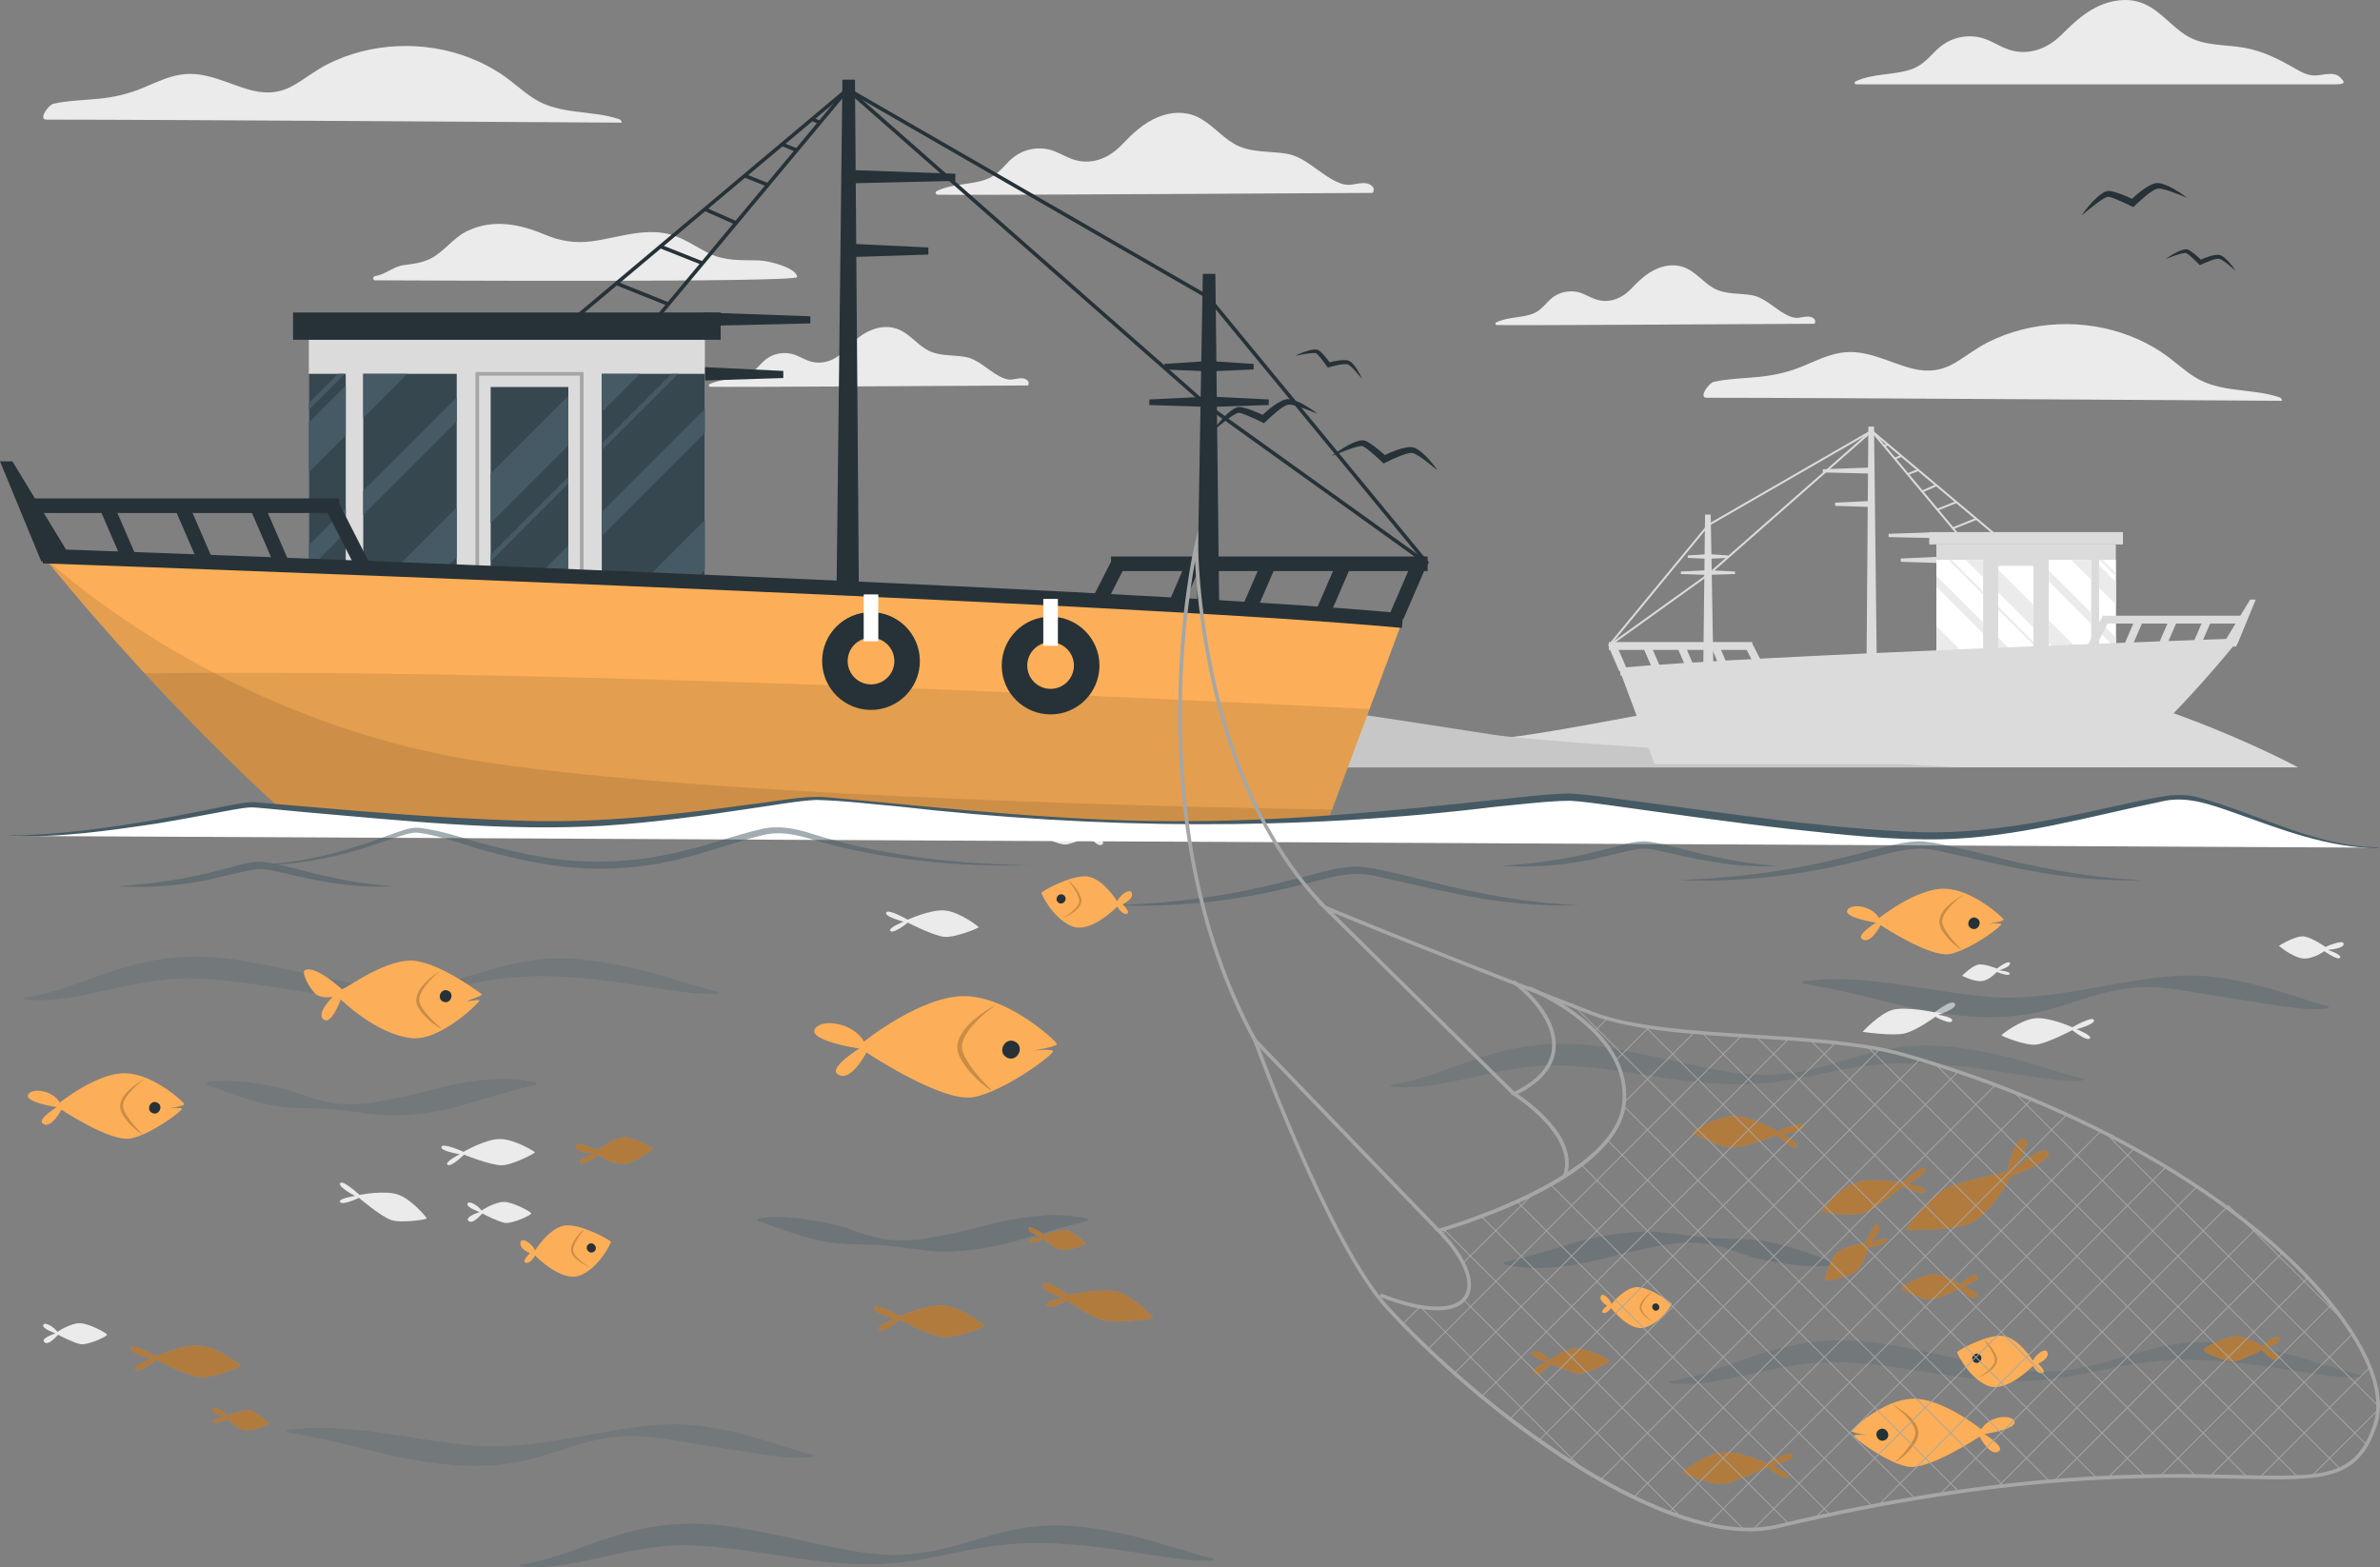 <?xml version="1.0" encoding="UTF-8"?>
<svg xmlns="http://www.w3.org/2000/svg" viewBox="0 0 652.57 429.72">
  <rect x="0" y="0" width="652.57" height="429.72" fill="#808080" stroke="none"/>
  <defs>
    <style>
      .cls-1, .cls-2, .cls-3 {
        fill: #455a64;
      }

      .cls-1, .cls-4 {
        opacity: .3;
      }

      .cls-5 {
        fill: #fff;
      }

      .cls-6, .cls-7 {
        fill: #dbdbdb;
      }

      .cls-8 {
        opacity: .5;
      }

      .cls-9 {
        fill: #37474f;
      }

      .cls-10 {
        fill: #a6a6a6;
      }

      .cls-11, .cls-3 {
        opacity: .2;
      }

      .cls-12 {
        fill: #c7c7c7;
      }

      .cls-7, .cls-13 {
        opacity: .1;
      }

      .cls-14 {
        fill: #ebebeb;
      }

      .cls-15 {
        fill: #fcaf58;
      }

      .cls-16 {
        fill: #263238;
      }
    </style>
  </defs>
  <g id="Background_Complete" data-name="Background Complete">
    <g>
      <path class="cls-14" d="m102.78,76.87c-.55,0-.6-1.09.04-1.17,2.59-.33,5.18-2.64,7.77-2.99,2.51-.33,5.13-.62,7.43-1.78,3.86-1.94,6.25-5.81,10.24-7.66,6.99-3.26,14.2-1.86,21.01,1.01,4.25,1.79,8.27,2.48,12.86,1.89,3.97-.5,7.85-1.6,11.81-2.17,3.54-.51,7.17-.6,10.6.51,3.55,1.15,6.61,3.38,9.95,4.99,4.41,2.13,8.76,1.77,13.5,1.9,3.42.1,10.57,2.26,10.57,4.56,0,1.55-109,.9-115.79.9Z"/>
      <path class="cls-14" d="m625.54,109.89c-4.77,0-123.93-.83-157.58-.83-2.35,0,.62-4.08,1.92-4.36,4.14-.91,8.45-.95,12.66-1.39,4.22-.44,8.15-1.37,12.06-3.02,3.31-1.4,6.61-3.01,10.2-3.57,6.93-1.09,13.02,2.67,19.52,4.33,4.23,1.08,8.06.64,11.82-1.62,3.01-1.8,5.74-3.97,8.88-5.56,11.94-6.03,26.48-6.59,38.94-1.78,2.98,1.15,5.85,2.61,8.52,4.36,3.18,2.08,5.91,4.75,9.1,6.81,7.06,4.57,15.78,3.08,23.48,5.7.42.14.9.94.49.94Z"/>
      <path class="cls-14" d="m170.31,33.63c-4.77,0-123.93-.83-157.58-.83-2.35,0,.62-4.08,1.92-4.36,4.14-.91,8.45-.95,12.66-1.39,4.22-.44,8.15-1.37,12.06-3.02,3.31-1.4,6.61-3.01,10.2-3.57,6.93-1.09,13.02,2.67,19.52,4.33,4.23,1.08,8.06.64,11.82-1.62,3.01-1.8,5.74-3.97,8.88-5.56,11.94-6.03,26.48-6.59,38.94-1.78,2.98,1.15,5.85,2.61,8.52,4.36,3.18,2.08,5.91,4.75,9.1,6.81,7.06,4.57,15.78,3.08,23.48,5.7.42.14.9.94.49.94Z"/>
      <path class="cls-14" d="m376.27,52.89c-6.31,0-112.54.7-119.22.49-.48-.01-.74-.72-.26-.96,4.21-2.08,8.98-1.67,13.36-3.14,2.57-.87,4.15-2.55,5.94-4.48,1.54-1.67,3.33-2.95,5.53-3.61,1.94-.58,4.04-.66,6.02-.19,2.16.51,4.03,1.75,6.08,2.53,5.1,1.93,10.06.1,13.71-3.68,3.01-3.11,5.96-6.05,10.05-7.73,3.42-1.41,7.22-1.7,10.64-.15,3.9,1.77,6.57,5.32,10.23,7.45,4.34,2.54,9.53,1.94,14.32,2.7,4.8.77,8.47,4.8,12.67,7.13,1.44.8,2.91,1.46,4.58,1.42.94-.02,1.86-.28,2.79-.39,1.45-.18,2.82-.14,3.79,1.07.24.29.19,1.54-.23,1.54Z"/>
      <path class="cls-14" d="m497.43,88.77c-4.61,0-82.17.51-87.04.36-.35-.01-.54-.53-.19-.7,3.07-1.52,6.56-1.22,9.75-2.29,1.88-.63,3.03-1.86,4.34-3.27,1.13-1.22,2.43-2.15,4.04-2.63,1.42-.43,2.95-.48,4.39-.14,1.57.38,2.94,1.28,4.44,1.84,3.73,1.41,7.35.07,10.01-2.69,2.19-2.27,4.35-4.42,7.33-5.64,2.5-1.03,5.27-1.24,7.77-.11,2.85,1.29,4.8,3.88,7.47,5.44,3.17,1.85,6.96,1.41,10.45,1.97,3.51.56,6.19,3.51,9.25,5.2,1.05.58,2.12,1.07,3.35,1.04.69-.02,1.36-.2,2.04-.29,1.06-.13,2.06-.1,2.77.78.17.22.14,1.13-.17,1.13Z"/>
      <path class="cls-14" d="m281.77,105.69c-4.61,0-82.17.51-87.04.36-.35-.01-.54-.53-.19-.7,3.07-1.52,6.56-1.22,9.75-2.29,1.88-.63,3.03-1.86,4.34-3.27,1.13-1.22,2.43-2.15,4.04-2.63,1.42-.43,2.95-.48,4.39-.14,1.57.38,2.94,1.28,4.44,1.84,3.73,1.41,7.35.07,10.01-2.69,2.19-2.27,4.35-4.42,7.33-5.64,2.5-1.03,5.27-1.24,7.77-.11,2.85,1.29,4.8,3.88,7.47,5.44,3.17,1.85,6.96,1.41,10.45,1.97,3.51.56,6.19,3.51,9.25,5.2,1.05.58,2.12,1.07,3.35,1.04.69-.02,1.36-.2,2.04-.29,1.06-.13,2.06-.1,2.77.78.17.22.14,1.13-.17,1.13Z"/>
      <path class="cls-14" d="m640.7,23.12h-131.69c-.53,0-.73-.57-.2-.82,4.72-2.21,10-1.64,14.88-3.17,2.87-.9,4.67-2.73,6.69-4.83,1.75-1.82,3.76-3.19,6.21-3.87,2.17-.6,4.5-.64,6.68-.07,2.38.62,4.43,2.03,6.69,2.94,5.61,2.25,11.16.34,15.28-3.77,3.4-3.38,6.75-6.57,11.32-8.34,3.83-1.48,8.04-1.72,11.8.08,4.28,2.05,7.16,6.05,11.17,8.5,4.75,2.91,10.52,2.37,15.82,3.32,5.31.96,9.71,3.25,14.32,5.92,1.57.91,3.19,1.69,5.05,1.68,1.04,0,2.07-.27,3.1-.37,1.61-.16,3.13-.09,4.18,1.27.26.33,1.78,1.52-1.32,1.52Z"/>
    </g>
    <g>
      <path class="cls-14" d="m98.57,327.64s6.93-1.41,10.65-.07c3.72,1.34,7.81,6.28,7.8,6.53,0,.24-6.98,1.38-9.81.4-2.83-.98-8.8-6.07-8.8-6.07,0,0-4.43,2.16-5.15,1.17-.73-.99,4.1-1.68,4.1-1.68,0,0-4.8-2.5-4.09-3.53.71-1.03,5.31,3.25,5.31,3.25Z"/>
      <path class="cls-14" d="m248.9,252.17s6.42-2.97,10.34-2.51c3.93.45,9.04,4.32,9.09,4.56.05.24-6.48,2.94-9.46,2.64-2.98-.3-9.96-3.89-9.96-3.89,0,0-3.81,3.12-4.75,2.32-.94-.8,3.6-2.58,3.6-2.58,0,0-5.24-1.33-4.79-2.49.46-1.17,5.91,1.95,5.91,1.95Z"/>
      <path class="cls-14" d="m127.12,315.81s6.1-3.58,10.05-3.51c3.95.07,9.42,3.42,9.5,3.65.07.23-6.16,3.56-9.16,3.55-2.99,0-10.29-2.9-10.29-2.9,0,0-3.49,3.48-4.5,2.78-1.01-.7,3.33-2.92,3.33-2.92,0,0-5.35-.81-5.01-2.01s6.07,1.36,6.07,1.36Z"/>
      <path class="cls-14" d="m568.22,281.66s-6.44-2.92-10.36-2.44c-3.92.48-9.01,4.39-9.06,4.63-.05.24,6.5,2.89,9.48,2.57,2.98-.32,9.93-3.96,9.93-3.96,0,0,3.83,3.09,4.77,2.29.93-.8-3.62-2.55-3.62-2.55,0,0,5.23-1.37,4.77-2.53-.46-1.16-5.9,1.99-5.9,1.99Z"/>
      <path class="cls-14" d="m132.06,331.9s3.62-2.4,6.13-2.35c2.52.04,7.17,2.61,7.47,3.09.3.48-5.33,3-7.25,2.65-1.92-.35-6.03-2.47-6.12-2.57-.1-.1-2.58,3.15-3.81,2.05-1.23-1.1,3.06-2.44,3.06-2.44,0,0-3.7-1.24-3.38-2.28.32-1.03,2.86.43,3.89,1.85Z"/>
      <path class="cls-14" d="m15.75,365.16s3.62-2.4,6.13-2.35c2.52.04,7.17,2.61,7.47,3.09.3.48-5.33,3-7.25,2.65-1.92-.35-6.03-2.47-6.12-2.57-.1-.1-2.58,3.15-3.81,2.05-1.23-1.1,3.06-2.44,3.06-2.44,0,0-3.7-1.24-3.38-2.28.32-1.03,2.86.43,3.89,1.85Z"/>
      <path class="cls-14" d="m298.82,228.47s-3.5-2.57-6.01-2.65c-2.51-.08-7.29,2.26-7.62,2.72-.32.47,5.18,3.26,7.11,3.01,1.93-.25,6.14-2.17,6.24-2.27.1-.1,2.42,3.28,3.7,2.24s-2.94-2.59-2.94-2.59c0,0,3.76-1.06,3.48-2.11-.27-1.05-2.88.29-3.97,1.65Z"/>
      <path class="cls-14" d="m530.47,277.56s-7.69-1.61-11.36-.72c-3.67.89-8.41,6.08-8.41,6.08,0,0,8.3,1.23,11.58.42,3.29-.81,8.39-4.56,8.39-4.56,0,0,3.96,2.25,4.56,1.17.6-1.07-3.82-1.71-3.82-1.71,0,0,5.43-1.64,4.6-3.05-.84-1.41-5.53,2.36-5.53,2.36Z"/>
      <path class="cls-14" d="m637.61,259.64s-3.4-2.42-5.72-2.86c-2.33-.45-7.02,2.55-7.02,2.55,0,0,3.53,3.04,6.37,3.44,2.84.4,6.06-1.97,6.06-1.97,0,0,3.8,2.68,4.34,1.79.54-.89-3.4-2.15-3.4-2.15,0,0,4.47-.27,4.38-1.65-.09-1.39-5.01.85-5.01.85Z"/>
      <path class="cls-14" d="m547.52,265.57s-2.95-1.21-4.75-1.14c-1.81.07-4.79,3.11-4.79,3.11,0,0,3.15,1.65,5.34,1.46,2.18-.19,4.17-2.51,4.17-2.51,0,0,3.29,1.34,3.54.58.25-.76-2.9-1.01-2.9-1.01,0,0,3.28-.97,2.98-1.99-.31-1.02-3.58,1.5-3.58,1.5Z"/>
    </g>
    <g>
      <path class="cls-6" d="m630.12,210.4s-50.21-27.16-94.94-27.16c-29.1,0-104.01,17.82-125.72,19.37-64.28,4.61-185.7,7.79-185.7,7.79h406.36Z"/>
      <path class="cls-12" d="m223.76,210.4s56.87-19.73,87.23-19.73c32.3,0,54.8,4.09,98.47,10.78,16.62,2.55,127,8.95,127,8.95H223.76Z"/>
    </g>
    <g>
      <g>
        <polygon class="cls-6" points="512.28 116.97 513.84 116.97 514.67 189.09 511.73 189.09 512.28 116.97"/>
        <polygon class="cls-6" points="499.81 129.54 499.81 128.66 513.07 128.19 513.07 129.85 499.81 129.54"/>
        <polygon class="cls-6" points="503.17 138.7 503.17 137.82 513.07 137.35 513.07 139.01 503.17 138.7"/>
      </g>
      <g>
        <polygon class="cls-6" points="467.51 141.09 469.06 141.09 469.89 189.09 466.95 189.09 467.51 141.09"/>
        <g>
          <polygon class="cls-6" points="460.87 157.39 460.87 156.7 468.29 156.34 468.29 157.63 460.87 157.39"/>
          <polygon class="cls-6" points="462.75 152.97 462.75 152.29 468.29 151.92 468.29 153.22 462.75 152.97"/>
          <polygon class="cls-6" points="475.71 157.39 475.71 156.7 468.29 156.34 468.29 157.63 475.71 157.39"/>
          <polygon class="cls-6" points="473.83 152.97 473.83 152.29 468.29 151.92 468.29 153.22 473.83 152.97"/>
        </g>
      </g>
      <g>
        <polygon class="cls-6" points="517.83 147.25 517.83 146.37 531.09 145.9 531.09 147.56 517.83 147.25"/>
        <polygon class="cls-6" points="521.19 154.04 521.19 153.15 531.09 152.68 531.09 154.35 521.19 154.04"/>
        <rect class="cls-6" x="530.93" y="149.28" width="49.21" height="41.37" transform="translate(1111.07 339.93) rotate(180)"/>
        <rect class="cls-6" x="528.97" y="145.9" width="53.13" height="3.39" transform="translate(1111.07 295.18) rotate(180)"/>
        <g>
          <polygon class="cls-6" points="545.96 190.65 546.51 190.65 546.51 153.79 558.94 153.79 558.94 190.65 559.48 190.65 559.48 153.25 545.96 153.25 545.96 190.65"/>
          <g>
            <rect class="cls-5" x="561.77" y="153.52" width="11.61" height="25.54" transform="translate(1135.15 332.57) rotate(180)"/>
            <rect class="cls-5" x="530.93" y="153.52" width="12.81" height="25.54" transform="translate(1074.67 332.57) rotate(180)"/>
            <rect class="cls-5" x="547.9" y="155.16" width="9.65" height="23.9" transform="translate(1105.44 334.21) rotate(180)"/>
            <rect class="cls-5" x="575.55" y="153.52" width="4.59" height="25.54" transform="translate(1155.69 332.57) rotate(180)"/>
          </g>
          <g>
            <polygon class="cls-14" points="575.55 154.97 575.55 161.15 580.14 165.74 580.14 159.56 575.55 154.97"/>
            <polygon class="cls-14" points="567.92 153.52 573.38 158.98 573.38 153.52 567.92 153.52"/>
            <polygon class="cls-14" points="530.93 171.69 530.93 177.87 532.12 179.06 538.3 179.06 530.93 171.69"/>
            <polygon class="cls-14" points="570.71 179.06 561.77 170.11 561.77 176.29 564.53 179.06 570.71 179.06"/>
            <polygon class="cls-14" points="547.9 156.24 547.9 162.42 557.54 172.07 557.54 165.89 547.9 156.24"/>
            <polygon class="cls-14" points="538.99 153.52 543.74 158.27 543.74 153.52 538.99 153.52"/>
            <polygon class="cls-14" points="580.14 174.82 575.55 170.23 575.55 173.21 580.14 177.8 580.14 174.82"/>
            <polygon class="cls-14" points="561.77 156.44 561.77 159.42 573.38 171.04 573.38 168.06 561.77 156.44"/>
            <polygon class="cls-14" points="557.5 155.16 557.54 155.2 557.54 155.16 557.5 155.16"/>
            <polygon class="cls-14" points="552.11 179.06 547.9 174.85 547.9 177.82 549.13 179.06 552.11 179.06"/>
            <polygon class="cls-14" points="530.93 157.88 530.93 160.86 543.74 173.67 543.74 170.69 530.93 157.88"/>
            <polygon class="cls-14" points="575.66 153.52 580.14 157.99 580.14 157.15 576.51 153.52 575.66 153.52"/>
            <polygon class="cls-14" points="557.54 175.98 547.9 166.33 547.9 167.17 557.54 176.82 557.54 175.98"/>
            <polygon class="cls-14" points="534.24 153.52 543.74 163.02 543.74 162.17 535.09 153.52 534.24 153.52"/>
          </g>
        </g>
      </g>
      <g>
        <g>
          <rect class="cls-6" x="442.5" y="176.78" width="2.16" height="7.17" transform="translate(-35.15 190.87) rotate(-23.38)"/>
          <rect class="cls-6" x="451.85" y="176.78" width="2.16" height="7.17" transform="translate(-34.38 194.59) rotate(-23.39)"/>
          <rect class="cls-6" x="461.29" y="176.76" width="2.16" height="7.6" transform="translate(-33.68 198.35) rotate(-23.39)"/>
          <rect class="cls-6" x="470.69" y="176.75" width="2.16" height="7.86" transform="translate(-32.96 202.11) rotate(-23.39)"/>
          <rect class="cls-6" x="480.45" y="176.6" width="2.16" height="8.65" transform="translate(-29.65 238.35) rotate(-27)"/>
          <rect class="cls-6" x="441.13" y="176.04" width="39.34" height="2.16"/>
        </g>
        <g>
          <path class="cls-6" d="m444.25,184.19l9.45,25.32h127.72s14.62-12.3,31.74-33.34c0,0-25.91-.04-168.91,8.02Z"/>
          <path class="cls-7" d="m600.53,190.73c-11.1,12.03-19.11,18.77-19.11,18.77h-127.72l-5.36-14.35c16.5-.79,100.19-5.16,152.19-4.42Z"/>
          <path class="cls-7" d="m453.01,207.66l.69,1.84h127.73s14.61-12.3,31.72-33.33c-.64.62-21.38,20.2-53.74,25.4-26.17,4.2-80.83,5.66-106.39,6.09Z"/>
        </g>
        <path class="cls-6" d="m444.35,185.26c35.57-3.35,167.52-7.97,168.85-8.02l-.07-2.16c-1.33.05-133.34,4.68-168.98,8.03l.2,2.15Z"/>
        <g>
          <rect class="cls-6" x="609.68" y="172.06" width="7.17" height="2.16" transform="translate(210.84 667.23) rotate(-66.6)"/>
          <rect class="cls-6" x="600.32" y="172.06" width="7.17" height="2.16" transform="translate(205.23 658.67) rotate(-66.61)"/>
          <rect class="cls-6" x="590.67" y="172.26" width="7.6" height="2.16" transform="translate(199.36 650.13) rotate(-66.61)"/>
          <rect class="cls-6" x="581.14" y="172.38" width="7.86" height="2.16" transform="translate(193.57 641.57) rotate(-66.61)"/>
          <rect class="cls-6" x="570.98" y="172.63" width="8.65" height="2.16" transform="translate(159.25 607.36) rotate(-62.99)"/>
          <rect class="cls-6" x="576.37" y="168.82" width="39.34" height="2.16"/>
        </g>
        <polygon class="cls-6" points="609.41 176.83 613.38 176.83 618.51 164.39 616.97 164.39 609.41 176.83"/>
        <g>
          <path class="cls-6" d="m481.6,189.76c0-3.52,2.86-6.38,6.38-6.38s6.38,2.86,6.38,6.38-2.86,6.38-6.38,6.38-6.38-2.86-6.38-6.38Zm3.79,0c0,1.43,1.16,2.59,2.59,2.59s2.59-1.16,2.59-2.59-1.16-2.59-2.59-2.59-2.59,1.16-2.59,2.59Z"/>
          <rect class="cls-6" x="486.9" y="181.48" width="2.16" height="5.83"/>
        </g>
        <g>
          <path class="cls-6" d="m503.91,189.2c0-3.52,2.86-6.38,6.38-6.38s6.38,2.86,6.38,6.38-2.86,6.38-6.38,6.38-6.38-2.86-6.38-6.38Zm3.79,0c0,1.43,1.16,2.59,2.59,2.59s2.59-1.16,2.59-2.59-1.16-2.59-2.59-2.59-2.59,1.16-2.59,2.59Z"/>
          <rect class="cls-6" x="509.21" y="180.92" width="2.16" height="5.83"/>
        </g>
      </g>
      <g>
        <rect class="cls-6" x="529.94" y="110.24" width=".54" height="44.42" transform="translate(87.89 453.41) rotate(-49.99)"/>
        <rect class="cls-6" x="464.97" y="130.8" width="51.68" height=".54" transform="translate(.12 262.61) rotate(-29.96)"/>
        <polygon class="cls-6" points="468.47 157.84 513.17 118.56 536.82 146.9 537.24 146.56 513.23 117.78 468.11 157.43 468.47 157.84"/>
        <rect class="cls-6" x="433.31" y="160.28" width="42.93" height=".54" transform="translate(41.73 409.53) rotate(-50.53)"/>
        <rect class="cls-6" x="438" y="167.11" width="33.42" height=".54" transform="translate(-12.32 296.44) rotate(-35.66)"/>
        <rect class="cls-6" x="535.22" y="143.3" width="6.95" height=".54" transform="translate(-14.71 210.98) rotate(-21.87)"/>
        <rect class="cls-6" x="531.02" y="138.46" width="5.63" height=".54" transform="translate(-13.49 206.99) rotate(-21.68)"/>
        <rect class="cls-6" x="526.87" y="133.64" width="4.24" height=".54" transform="translate(-8.82 226.26) rotate(-23.95)"/>
        <rect class="cls-6" x="523" y="129.2" width="3.1" height=".54" transform="translate(-10.69 203.19) rotate(-21.71)"/>
        <rect class="cls-6" x="519.44" y="125.1" width="1.96" height=".54" transform="translate(-8.39 208.52) rotate(-22.48)"/>
        <rect class="cls-6" x="516.6" y="121.82" width="1.05" height=".54" transform="translate(-4 225.77) rotate(-24.54)"/>
      </g>
    </g>
  </g>
  <g id="Boat">
    <g>
      <g>
        <polygon class="cls-16" points="234.42 21.84 230.98 21.84 229.15 181 235.64 181 234.42 21.84"/>
        <polygon class="cls-16" points="261.95 49.59 261.95 47.64 232.69 46.6 232.69 50.28 261.95 49.59"/>
        <polygon class="cls-16" points="254.54 69.8 254.54 67.85 232.69 66.82 232.69 70.5 254.54 69.8"/>
      </g>
      <g>
        <polygon class="cls-16" points="333.24 75.09 329.8 75.09 327.97 181 334.46 181 333.24 75.09"/>
        <g>
          <polygon class="cls-16" points="347.88 111.05 347.88 109.53 331.51 108.72 331.51 111.58 347.88 111.05"/>
          <polygon class="cls-16" points="343.73 101.3 343.73 99.78 331.51 98.98 331.51 101.84 343.73 101.3"/>
          <polygon class="cls-16" points="315.14 111.05 315.14 109.53 331.51 108.72 331.51 111.58 315.14 111.05"/>
          <polygon class="cls-16" points="319.29 101.3 319.29 99.78 331.51 98.98 331.51 101.84 319.29 101.3"/>
        </g>
      </g>
      <g>
        <polygon class="cls-16" points="222.19 88.67 222.19 86.72 192.93 85.68 192.93 89.36 222.19 88.67"/>
        <polygon class="cls-16" points="214.77 103.65 214.77 101.7 192.93 100.66 192.93 104.34 214.77 103.65"/>
        <rect class="cls-6" x="84.67" y="93.16" width="108.6" height="91.29"/>
        <rect class="cls-16" x="80.35" y="85.68" width="117.25" height="7.48"/>
        <g>
          <polygon class="cls-10" points="160 184.45 159 184.45 159 103 131.37 103 131.37 184.45 130.37 184.45 130.37 102 160 102 160 184.45"/>
          <g>
            <rect class="cls-9" x="99.6" y="102.5" width="25.63" height="56.36"/>
            <rect class="cls-9" x="165" y="102.5" width="28.27" height="56.36"/>
            <rect class="cls-9" x="134.54" y="106.12" width="21.29" height="52.74"/>
            <rect class="cls-9" x="84.67" y="102.5" width="10.13" height="56.36"/>
          </g>
          <g>
            <polygon class="cls-2" points="94.8 105.71 94.8 119.35 84.68 129.48 84.68 115.84 94.8 105.71"/>
            <polygon class="cls-2" points="111.66 102.5 99.6 114.56 99.6 102.5 111.66 102.5"/>
            <polygon class="cls-2" points="193.27 142.6 193.27 156.23 190.65 158.86 177.01 158.86 193.27 142.6"/>
            <polygon class="cls-2" points="105.49 158.86 125.22 139.12 125.22 152.76 119.12 158.86 105.49 158.86"/>
            <polygon class="cls-2" points="155.83 108.52 155.83 122.15 134.54 143.44 134.54 129.81 155.83 108.52"/>
            <polygon class="cls-2" points="175.48 102.5 165 112.98 165 102.5 175.48 102.5"/>
            <polygon class="cls-2" points="84.68 149.51 94.8 139.38 94.8 145.96 84.68 156.08 84.68 149.51"/>
            <polygon class="cls-2" points="125.22 108.96 125.22 115.54 99.6 141.17 99.6 134.59 125.22 108.96"/>
            <polygon class="cls-2" points="134.64 106.12 134.54 106.22 134.54 106.12 134.64 106.12"/>
            <polygon class="cls-2" points="146.54 158.86 155.83 149.57 155.83 156.14 153.11 158.86 146.54 158.86"/>
            <polygon class="cls-2" points="193.27 112.12 193.27 118.7 165 146.97 165 140.4 193.27 112.12"/>
            <polygon class="cls-2" points="94.56 102.5 84.68 112.38 84.68 110.51 92.69 102.5 94.56 102.5"/>
            <polygon class="cls-2" points="134.54 152.06 155.83 130.77 155.83 132.64 134.54 153.93 134.54 152.06"/>
            <polygon class="cls-2" points="185.97 102.5 165 123.47 165 121.61 184.11 102.5 185.97 102.5"/>
          </g>
        </g>
      </g>
      <g>
        <g>
          <rect class="cls-16" x="378.13" y="159.74" width="15.82" height="4" transform="translate(84.36 451.86) rotate(-66.61)"/>
          <rect class="cls-16" x="357.49" y="159.74" width="15.82" height="4" transform="translate(71.92 432.93) rotate(-66.61)"/>
          <rect class="cls-16" x="336.2" y="160.17" width="16.76" height="4" transform="translate(58.96 414.07) rotate(-66.61)"/>
          <rect class="cls-16" x="315.15" y="160.44" width="17.35" height="4" transform="translate(46.18 395.16) rotate(-66.61)"/>
          <rect class="cls-16" x="292.75" y="160.98" width="19.1" height="4" transform="translate(19.81 358.29) rotate(-62.99)"/>
          <rect class="cls-16" x="304.63" y="152.58" width="86.81" height="4"/>
        </g>
        <g>
          <path class="cls-15" d="m384.56,170.18l-20.85,55.87H81.84s-32.26-27.15-70.04-73.58c0,0,57.19-.09,372.75,17.71Z"/>
          <path class="cls-13" d="m39.67,184.63c24.5,26.55,42.17,41.42,42.17,41.42h281.86l11.82-31.66c-36.4-1.74-221.09-11.39-335.85-9.75Z"/>
          <path class="cls-13" d="m365.22,221.99l-1.51,4.06H81.84s-32.25-27.14-70-73.54c1.41,1.36,47.19,44.59,118.59,56.05,57.76,9.27,178.37,12.49,234.79,13.43Z"/>
        </g>
        <path class="cls-16" d="m384.37,172.17c-78.51-7.39-369.7-17.6-372.63-17.7l.14-4c2.93.1,294.24,10.32,372.87,17.71l-.37,3.98Z"/>
        <g>
          <rect class="cls-16" x="9.59" y="137.9" width="4" height="15.82" transform="translate(-56.94 16.59) rotate(-23.39)"/>
          <rect class="cls-16" x="30.23" y="137.9" width="4" height="15.82" transform="translate(-55.25 24.78) rotate(-23.4)"/>
          <rect class="cls-16" x="51.05" y="137.87" width="4" height="16.76" transform="translate(-53.7 33.09) rotate(-23.39)"/>
          <rect class="cls-16" x="71.81" y="137.84" width="4" height="17.35" transform="translate(-52.11 41.35) rotate(-23.39)"/>
          <rect class="cls-16" x="93.34" y="137.51" width="4" height="19.1" transform="translate(-56.39 59.34) rotate(-27.01)"/>
          <rect class="cls-16" x="6.19" y="136.66" width="86.81" height="4"/>
        </g>
        <polygon class="cls-16" points="20.09 153.94 11.32 153.94 0 126.49 3.39 126.49 20.09 153.94"/>
        <g>
          <path class="cls-16" d="m288.06,195.88c-7.39,0-13.4-6.01-13.4-13.4s6.01-13.4,13.4-13.4,13.4,6.01,13.4,13.4-6.01,13.4-13.4,13.4Zm0-19.8c-3.53,0-6.4,2.87-6.4,6.4s2.87,6.4,6.4,6.4,6.4-2.87,6.4-6.4-2.87-6.4-6.4-6.4Z"/>
          <rect class="cls-5" x="286.06" y="164.21" width="4" height="12.85"/>
        </g>
        <g>
          <path class="cls-16" d="m238.82,194.65c-7.39,0-13.4-6.01-13.4-13.4s6.01-13.4,13.4-13.4,13.4,6.01,13.4,13.4-6.01,13.4-13.4,13.4Zm0-19.8c-3.53,0-6.4,2.87-6.4,6.4s2.87,6.4,6.4,6.4,6.4-2.87,6.4-6.4-2.87-6.4-6.4-6.4Z"/>
          <rect class="cls-5" x="236.82" y="162.98" width="4" height="12.86"/>
        </g>
      </g>
      <g>
        <rect class="cls-16" x="145.83" y="55.51" width="98.04" height="1" transform="translate(9.6 138.38) rotate(-40.01)"/>
        <rect class="cls-16" x="281.31" y="-4.05" width="1" height="114.05" transform="translate(95.18 270.67) rotate(-60.04)"/>
        <polygon class="cls-16" points="331.18 111.96 232.45 25.21 180.2 87.84 179.43 87.2 232.34 23.78 232.73 24.12 331.84 111.21 331.18 111.96"/>
        <rect class="cls-16" x="360.83" y="70.65" width="1" height="94.74" transform="translate(7.39 256.63) rotate(-39.47)"/>
        <rect class="cls-16" x="360.98" y="96.2" width="1" height="73.76" transform="translate(42.63 349.21) rotate(-54.34)"/>
        <rect class="cls-16" x="175.64" y="72.87" width="1" height="15.33" transform="translate(35.79 214.01) rotate(-68.13)"/>
        <rect class="cls-16" x="186.35" y="63.66" width="1" height="12.43" transform="translate(52.9 217.7) rotate(-68.32)"/>
        <rect class="cls-16" x="197.05" y="54.56" width="1" height="9.36" transform="translate(63.22 215.74) rotate(-66.05)"/>
        <rect class="cls-16" x="206.86" y="46.02" width="1" height="6.83" transform="translate(84.72 223.8) rotate(-68.29)"/>
        <rect class="cls-16" x="215.96" y="38.22" width="1" height="4.33" transform="translate(96.39 224.96) rotate(-67.52)"/>
        <rect class="cls-16" x="223.23" y="31.98" width="1" height="2.32" transform="translate(100.73 222.94) rotate(-65.48)"/>
      </g>
    </g>
  </g>
  <g id="Birds">
    <g>
      <path class="cls-16" d="m355.06,97.59c.83-.43,1.7-.79,2.58-1.11.9-.3,1.78-.59,2.81-.65.26,0,.53-.01.87.1.08.02.18.08.27.13.07.05.11.08.17.12.11.08.2.16.3.25.38.33.7.68,1.02,1.04.63.71,1.2,1.45,1.76,2.22l-.7-.24c.95-.27,1.89-.47,2.87-.61.49-.06.98-.11,1.5-.11.26,0,.52.01.8.06.13.01.29.07.43.1.14.05.29.13.43.2.49.32.81.7,1.13,1.09.31.39.59.79.85,1.2.51.83.97,1.67,1.34,2.56-.62-.74-1.21-1.48-1.85-2.18-.31-.35-.63-.7-.96-1.01-.33-.31-.68-.62-1.01-.79-.26-.13-.69-.13-1.12-.11-.44.02-.89.1-1.34.18-.9.16-1.82.39-2.71.63l-.44.12-.25-.37c-.52-.74-1.08-1.47-1.64-2.18-.28-.35-.57-.7-.87-1-.07-.07-.15-.15-.22-.21l-.1-.09s0-.02-.04-.03c-.1-.05-.3-.09-.49-.1-.83-.03-1.76.11-2.65.26-.91.15-1.81.34-2.73.51Z"/>
      <path class="cls-16" d="m365.2,125c1.09-.88,2.26-1.65,3.47-2.38,1.23-.7,2.45-1.38,3.94-1.77.38-.09.78-.17,1.31-.11.12,0,.28.06.43.11.12.05.19.09.29.13.19.09.35.18.52.28.65.38,1.23.8,1.81,1.22,1.14.86,2.18,1.79,3.24,2.74l-1.1-.16c1.32-.67,2.64-1.24,4.04-1.73.7-.23,1.41-.45,2.17-.59.38-.07.77-.13,1.19-.15.2-.02.44.01.66.03.23.03.47.11.69.17.82.33,1.4.79,1.98,1.27.57.48,1.09.99,1.6,1.52.99,1.07,1.91,2.17,2.71,3.38-1.12-.91-2.21-1.82-3.35-2.66-.56-.43-1.13-.84-1.71-1.2-.57-.35-1.18-.72-1.71-.86-.42-.11-1.05,0-1.68.17-.63.16-1.28.4-1.92.66-1.28.5-2.56,1.1-3.79,1.71l-.62.31-.48-.46c-.97-.94-2.01-1.85-3.04-2.72-.51-.43-1.04-.86-1.56-1.21-.13-.08-.26-.18-.39-.24l-.18-.1s-.02-.02-.07-.03c-.16-.05-.46-.04-.75,0-1.22.2-2.55.67-3.82,1.16-1.29.48-2.57,1.02-3.87,1.54Z"/>
      <path class="cls-16" d="m593.76,71.03c.75-.56,1.54-1.05,2.36-1.51.84-.44,1.66-.87,2.67-1.1.26-.05.52-.1.88-.05.08,0,.19.04.29.08.08.03.13.06.19.09.13.06.23.13.34.2.43.27.8.56,1.18.85.74.6,1.42,1.24,2.1,1.9l-.73-.13c.9-.42,1.79-.77,2.73-1.07.47-.14.95-.27,1.46-.35.26-.04.52-.07.8-.07.13-.01.29.02.44.03.15.02.31.08.46.13.54.24.92.56,1.3.89.37.33.71.69,1.03,1.05.63.73,1.23,1.49,1.74,2.31-.73-.63-1.44-1.26-2.18-1.85-.36-.3-.73-.59-1.12-.84-.37-.25-.77-.51-1.13-.61-.28-.08-.7-.02-1.13.07-.43.1-.86.24-1.29.4-.86.31-1.73.68-2.57,1.06l-.42.19-.31-.32c-.63-.65-1.3-1.28-1.97-1.88-.33-.3-.67-.6-1.02-.84-.08-.06-.17-.12-.25-.17l-.12-.07s-.01-.02-.05-.02c-.1-.03-.31-.04-.5-.02-.82.1-1.72.39-2.58.69-.87.29-1.74.63-2.62.95Z"/>
      <path class="cls-16" d="m570.77,59.03c.78-1.16,1.67-2.25,2.61-3.3.97-1.03,1.93-2.05,3.24-2.86.34-.2.69-.4,1.22-.5.12-.03.29-.03.44-.03.13,0,.21.03.32.04.21.03.38.07.58.11.74.17,1.41.4,2.09.63,1.34.48,2.61,1.06,3.9,1.66l-1.09.18c1.06-1.03,2.15-1.97,3.35-2.85.6-.43,1.22-.85,1.9-1.21.34-.18.69-.36,1.09-.5.18-.08.43-.12.64-.17.22-.04.48-.03.71-.04.88.08,1.57.34,2.27.62.69.29,1.34.62,1.97.97,1.26.73,2.47,1.51,3.59,2.42-1.34-.53-2.66-1.08-3.99-1.55-.66-.24-1.33-.47-1.99-.64-.65-.17-1.34-.34-1.89-.31-.44.02-1,.32-1.56.66-.56.34-1.1.77-1.63,1.2-1.07.86-2.12,1.81-3.11,2.76l-.5.48-.6-.3c-1.21-.61-2.47-1.17-3.71-1.7-.62-.26-1.25-.51-1.85-.7-.15-.04-.3-.09-.44-.11l-.2-.04s-.02-.02-.07,0c-.16,0-.45.1-.72.22-1.11.55-2.24,1.4-3.31,2.24-1.09.84-2.15,1.74-3.24,2.62Z"/>
      <path class="cls-16" d="m332.41,118.27c.78-1.16,1.67-2.25,2.61-3.3.97-1.03,1.93-2.05,3.24-2.86.34-.2.69-.4,1.22-.5.12-.03.29-.03.44-.03.13,0,.21.03.32.04.21.02.38.07.58.11.74.17,1.41.4,2.09.63,1.34.48,2.61,1.06,3.9,1.66l-1.1.18c1.06-1.03,2.15-1.97,3.35-2.85.6-.43,1.22-.85,1.9-1.21.34-.18.69-.36,1.09-.5.18-.08.43-.12.64-.17.22-.04.48-.03.71-.04.88.08,1.57.34,2.27.62.69.29,1.34.62,1.97.97,1.26.73,2.47,1.51,3.59,2.42-1.34-.53-2.66-1.08-3.99-1.55-.66-.24-1.33-.47-1.99-.64-.65-.17-1.34-.34-1.89-.31-.44.02-1,.32-1.56.66-.56.35-1.1.77-1.63,1.2-1.07.86-2.12,1.81-3.11,2.76l-.5.48-.6-.3c-1.21-.61-2.47-1.17-3.71-1.7-.62-.26-1.25-.51-1.85-.7-.15-.04-.3-.09-.44-.11l-.2-.04s-.02-.02-.07,0c-.16,0-.45.1-.72.22-1.11.55-2.24,1.4-3.31,2.24-1.09.84-2.15,1.74-3.24,2.62Z"/>
    </g>
  </g>
  <g id="Water">
    <g>
      <g>
        <path class="cls-5" d="m2.4,229.2c30.16,0,60.87-8.57,66.57-8.57,3.37,0,52,5.39,82.43,5.39s64.6-7.14,72.36-7.14c10.92,0,57.39,6.8,103.24,6.8s91.79-7.15,103.14-7.15c7.73,0,69.61,10.67,99.52,10.67,28.24,0,58.4-10.67,68.01-10.67,11.27,0,33.55,13.89,54.41,13.89"/>
        <path class="cls-2" d="m2.4,229.1c13.65-.18,27.2-2.02,40.61-4.4,6.71-1.18,13.38-2.59,20.09-3.91,2.48-.45,5.2-1.06,7.79-.75,17.79,1.49,35.78,3.18,53.56,4.16,6.81.36,13.61.72,20.42.88,20.45.54,40.8-1.77,61.05-4.56,6.21-.69,14.29-2.38,20.43-1.96,33.96,3.08,67.94,7.04,102.08,6.57,27.29-.23,54.46-2.91,81.58-5.83,5.94-.56,14.54-1.7,20.51-1.73,6.24.35,14.26,1.69,20.45,2.44,23.63,3.16,47.27,6.74,71.09,7.99,3.35.16,6.82.27,10.17.19,13.56-.25,27.02-2.65,40.33-5.53,6.67-1.42,13.29-3.06,20.07-4.22,3.43-.64,7-.65,10.38.26,16.39,4.52,31.73,13.38,49.09,13.64v.2c-13.78-.02-26.84-5.21-39.62-9.74-6.31-2.19-12.9-4.67-19.63-3.07-20.03,4.15-39.9,9.93-60.57,10.39-13.73.26-27.35-1.28-40.96-2.75-16.83-1.9-33.97-4.36-50.76-6.69-3.36-.43-6.8-.94-10.06-1.12-5.67,0-14.48,1.09-20.28,1.62-54.31,6.66-109.19,6.18-163.51-.02-7.63-.67-15.26-1.64-22.91-1.83-5.13.22-12.62,1.63-17.69,2.31-13.5,2.04-27.05,3.91-40.71,4.78-27.36,1.57-54.65-1.4-81.85-3.74,0,0-10.19-.97-10.19-.97l-2.54-.23c-.43-.04-.85-.07-1.25-.09-2.09-.09-4.08.4-6.19.72-6.7,1.22-13.41,2.55-20.15,3.65-13.37,2.01-27.63,4.07-40.79,3.37h0Z"/>
      </g>
      <g class="cls-8">
        <path class="cls-2" d="m460.64,241.3c10.68-.44,21.4-1.43,31.91-3.39,5.25-.97,10.47-2.12,15.64-3.47,5.51-1.27,12.23-3.62,17.92-3.77,1.24.03,2.92.23,4.15.42,8.6,1.59,16.98,4.11,25.52,5.91,10.44,2.29,21.05,3.87,31.78,4.31-5.37.19-10.75-.04-16.11-.48-13.4-1.13-26.45-4.64-39.55-7.44-5.32-1.37-10.26-.44-15.44.95,0,0-7.81,1.95-7.81,1.95-15.66,3.89-31.91,5.63-48.01,5.03h0Z"/>
        <path class="cls-2" d="m306.27,248.21c10.68-.44,21.4-1.43,31.91-3.39,5.25-.97,10.47-2.12,15.64-3.47,5.51-1.27,12.23-3.62,17.92-3.77,1.24.03,2.92.23,4.15.42,8.6,1.59,16.98,4.11,25.52,5.91,10.44,2.29,21.05,3.87,31.78,4.31-5.37.19-10.75-.04-16.11-.48-13.4-1.13-26.45-4.64-39.55-7.44-5.32-1.37-10.26-.44-15.44.95,0,0-7.81,1.95-7.81,1.95-15.66,3.89-31.91,5.63-48.01,5.03h0Z"/>
        <path class="cls-2" d="m32.16,243c9.54-.6,19-1.97,28.24-4.46,3.78-.84,8.12-2.6,12.06-2.19,5.59.82,10.95,2.6,16.44,3.78,6.2,1.41,12.48,2.46,18.87,2.88-3.2.2-6.41.11-9.62-.09-6.4-.48-12.74-1.8-18.97-3.23-2.96-.6-6.14-1.65-9.11-1.36-6.11,1-12.43,3.14-18.7,3.88-6.37.96-12.83,1.16-19.22.8h0Z"/>
        <path class="cls-2" d="m411.66,237.4c9.54-.6,19-1.97,28.24-4.46,3.78-.84,8.12-2.6,12.06-2.19,5.59.82,10.95,2.6,16.44,3.78,6.2,1.41,12.48,2.46,18.87,2.88-3.2.2-6.41.11-9.62-.09-6.4-.48-12.74-1.8-18.97-3.23-2.96-.6-6.14-1.65-9.11-1.36-6.11,1-12.43,3.14-18.7,3.88-6.37.96-12.83,1.16-19.22.8h0Z"/>
        <path class="cls-2" d="m282.89,237.25c-20.53.47-41.38-1.39-61.18-7.38-4.38-1.28-8.65-2-13.12-.74-6.65,1.61-13.07,4.06-19.74,5.75-13.36,3.74-27.57,4.28-41.18,1.74-4.54-.8-9.02-1.87-13.45-3.08-6.59-1.63-13.02-4.43-19.72-5.23-2.13-.1-4.34.83-6.41,1.47-4.32,1.48-8.66,3-13.11,4.16-8.88,2.33-18.07,3.55-27.23,3.32,9.15-.2,18.24-1.61,26.97-4.23,4.38-1.27,8.65-2.84,12.96-4.41,2.25-.74,4.41-1.73,6.87-1.67,6.95.69,13.41,3.32,20.11,4.94,4.4,1.18,8.84,2.2,13.31,2.96,13.45,2.43,27.22,1.68,40.4-1.79,6.65-1.63,13.12-4.03,19.83-5.6,4.52-1.28,9.5-.42,13.89.98,19.59,6.26,40.21,8.51,60.78,8.82h0Z"/>
      </g>
      <g>
        <path class="cls-3" d="m571.33,296.24c-4.23.41-8.42-.28-12.51-.81-4.03-.57-7.97-1.23-11.88-1.82-11.5-1.75-22.95-2.87-34.64-1.46-8.04.92-15.72,3.16-23.79,4.27-22.11,3.38-40.6-3.92-61.74-4.33-7.26-.04-13.97,1.29-20.95,2.83-7.73,1.65-16.17,3.87-24.49,3.01,0,0,0-.56,0-.56,8-1.06,14.63-4.05,22.08-6.54,12.66-4.47,23.82-5.89,37.82-3.52,7.06,1.14,16.61,3.37,23.58,4.85,7.56,1.6,15.28,3.13,23.25,2.4,12.49-.92,22.83-6.73,35.42-7.7,8.6-.72,17.15.71,25.16,2.56,6.73,1.53,13.31,3.83,19.83,5.64,0,0,1.41.35,1.41.35.47.08.95.17,1.44.27v.56h0Z"/>
        <path class="cls-1" d="m332.66,427.83c-4.23.41-8.42-.28-12.51-.81-4.03-.57-7.97-1.23-11.88-1.82-11.5-1.75-22.95-2.87-34.64-1.46-8.04.92-15.72,3.16-23.79,4.27-22.11,3.38-40.6-3.92-61.74-4.33-7.26-.04-13.97,1.29-20.95,2.83-7.73,1.65-16.17,3.87-24.49,3.01v-.56c8-1.06,14.63-4.05,22.08-6.54,12.66-4.47,23.82-5.89,37.82-3.52,7.06,1.14,16.61,3.37,23.58,4.85,7.56,1.6,15.28,3.13,23.25,2.4,12.49-.92,22.83-6.73,35.42-7.7,8.6-.72,17.15.71,25.16,2.56,6.73,1.53,13.31,3.83,19.83,5.64,0,0,1.41.35,1.41.35.47.08.95.17,1.44.27v.56h0Z"/>
        <path class="cls-3" d="m196.73,272.38c-4.23.41-8.42-.28-12.51-.81-4.03-.57-7.97-1.23-11.88-1.82-11.5-1.75-22.95-2.87-34.64-1.46-8.04.92-15.72,3.16-23.79,4.27-22.11,3.38-40.6-3.92-61.74-4.33-7.26-.04-13.97,1.29-20.95,2.83-7.73,1.65-16.17,3.87-24.49,3.01v-.56c8-1.06,14.63-4.05,22.08-6.54,12.66-4.47,23.82-5.89,37.82-3.52,7.06,1.14,16.61,3.37,23.58,4.85,7.56,1.6,15.28,3.13,23.25,2.4,12.49-.92,22.83-6.73,35.42-7.7,8.6-.72,17.15.71,25.16,2.56,6.73,1.53,13.31,3.83,19.83,5.64l1.41.35c.47.08.95.17,1.44.27v.56h0Z"/>
        <path class="cls-3" d="m647.73,377.58c-4.23.41-8.42-.28-12.51-.81-4.03-.57-7.97-1.23-11.88-1.82-11.5-1.75-22.95-2.87-34.64-1.46-8.04.92-15.72,3.16-23.79,4.27-22.11,3.38-40.6-3.92-61.74-4.33-7.26-.04-13.97,1.29-20.95,2.83-7.73,1.65-16.17,3.87-24.49,3.01v-.56c8-1.06,14.63-4.05,22.08-6.54,12.66-4.47,23.82-5.89,37.82-3.52,7.06,1.14,16.61,3.37,23.58,4.85,7.56,1.6,15.28,3.13,23.25,2.4,12.49-.92,22.83-6.73,35.42-7.7,8.6-.72,17.15.71,25.16,2.56,6.73,1.53,13.31,3.83,19.83,5.64l1.41.35c.47.08.95.17,1.44.27v.56h0Z"/>
        <path class="cls-1" d="m638.46,276.46c-6.28.73-12.71-.61-18.77-1.47,0,0-17.5-2.83-17.5-2.83-5.74-1.01-11.66-1.91-17.64-1.3-8.51.82-15.85,4.18-23.81,6.24-16.57,4.14-33.47.19-49.08-3.78-5.79-1.44-11.45-2.71-17.49-3.7,0,0,0-.56,0-.56,18.39-2.47,36.33,3.61,54.35,4.44,15.11.4,29.98-4.11,44.97-5.69,3.62-.31,7.32-.45,10.94-.2,9.01.72,17.54,3.18,25.66,5.79,2.08.67,4.11,1.37,6.23,1.96.71.22,1.4.35,2.15.53v.56h0Z"/>
        <path class="cls-3" d="m223,399.51c-6.28.73-12.71-.61-18.77-1.47,0,0-17.5-2.83-17.5-2.83-5.74-1.01-11.66-1.91-17.64-1.3-8.51.82-15.85,4.18-23.81,6.24-16.57,4.14-33.47.19-49.08-3.78-5.79-1.44-11.45-2.71-17.49-3.7,0,0,0-.56,0-.56,18.39-2.47,36.33,3.61,54.35,4.44,15.11.4,29.98-4.11,44.97-5.69,3.62-.31,7.32-.45,10.94-.2,9.01.72,17.54,3.18,25.66,5.79,2.08.67,4.11,1.37,6.23,1.96.71.22,1.4.35,2.15.53v.56h0Z"/>
        <path class="cls-3" d="m56.45,296.82c3.92-.9,8.31-.44,12.25.04,3.82.54,7.55,1.14,11.1,2.22,3.49,1.07,6.87,2.6,10.61,3.22,3.71.64,7.62.65,11.32.09,2.62-.4,5.48-1.02,8.03-1.5,4.48-.87,8.59-2.18,13.18-3.2,7.49-1.63,16.33-2.71,24.06-.85v.56c-3.85.96-7.34,1.85-10.77,2.86-3.18.91-7.24,2.23-10.42,3.06-6.43,1.64-13.93,2.88-20.96,2.43-5.03-.42-10.01-1.35-14.91-1.68-3.91-.3-8.07-.1-12.02-.52-3.91-.4-7.56-1.46-11.13-2.55-3.59-1.1-6.78-2.44-10.35-3.63,0,0,0-.56,0-.56h0Z"/>
        <path class="cls-1" d="m503.01,346.71c-3.92.9-8.31.44-12.25-.04-3.82-.54-7.55-1.14-11.1-2.22-3.49-1.07-6.87-2.6-10.61-3.22-3.71-.64-7.62-.65-11.32-.09-2.62.4-5.48,1.02-8.03,1.5-4.48.87-8.59,2.18-13.18,3.2-7.49,1.63-16.33,2.71-24.06.85v-.56c3.85-.96,7.34-1.85,10.77-2.86,3.18-.91,7.24-2.23,10.42-3.06,6.43-1.64,13.93-2.88,20.96-2.43,5.03.42,10.01,1.35,14.91,1.68,3.91.3,8.07.1,12.02.52,3.91.4,7.56,1.46,11.13,2.55,3.59,1.1,6.78,2.44,10.35,3.63,0,0,0,.56,0,.56h0Z"/>
        <path class="cls-1" d="m207.75,334.15c3.92-.9,8.31-.44,12.25.04,3.82.54,7.55,1.14,11.1,2.22,3.49,1.07,6.87,2.6,10.61,3.22,3.71.64,7.62.65,11.32.09,2.62-.4,5.48-1.02,8.03-1.5,4.48-.87,8.59-2.18,13.18-3.2,7.49-1.63,16.33-2.71,24.06-.85v.56c-3.85.96-7.34,1.85-10.77,2.86-3.18.91-7.24,2.23-10.42,3.06-6.43,1.64-13.93,2.88-20.96,2.43-5.03-.42-10.01-1.35-14.91-1.68-3.91-.3-8.07-.1-12.02-.52-3.91-.4-7.56-1.46-11.13-2.55-3.59-1.1-6.78-2.44-10.35-3.63v-.56h0Z"/>
      </g>
    </g>
  </g>
  <g id="Fishes">
    <g>
      <g>
        <path class="cls-15" d="m93.73,271.23c.62.28,12.62-9,20.38-7.74,7.76,1.26,17.48,8.81,18.01,9.12s-4.09,1.75-3.94,1.9c.16.15,2.86-.51,3.27-.25.41.26-10.59,11.25-18.59,10.39-9.77-1.04-19.43-10.63-19.43-10.63,0,0-2.53,7.17-4.71,5.51-2.18-1.66,2.53-6.23,2.53-6.23,0,0-2.57.58-4.33-.5-1.76-1.08-4.46-6.18-3.29-6.78,2.87-1.49,10.09,5.2,10.09,5.2Z"/>
        <g>
          <path class="cls-16" d="m122.87,271.64c-1.93-.87-3.29,2.13-1.36,3,1.93.87,3.29-2.13,1.36-3Z"/>
          <path class="cls-11" d="m114.94,274.11c.09-2.4,3.07-5.77,5.49-7.65.04-.03,0-.09-.04-.06-1.55.96-6.48,4.5-6.26,8.11.17,2.87,4.94,6.61,6.66,7.44.12.06.17-.03.07-.12-1.23-.97-6-5.32-5.91-7.72"/>
        </g>
      </g>
      <g>
        <path class="cls-15" d="m543.23,391.9s-10.69-8.62-18.77-8.39c-8.08.23-16.57,8.24-16.8,8.78-.23.54,4.51,1.28,4.51,1.28,0,0-3.39-.4-3.81.05-.42.45,8.89,7.44,14.67,8.52,5.78,1.07,19.75-8.23,19.75-8.23,0,0,3,5.85,5.39,3.94,1.51-1.21-4.06-4.66-4.06-4.66,0,0,9.93-1.49,8.05-3.78-1.45-1.77-7.01-.9-8.92,2.5Z"/>
        <g>
          <path class="cls-16" d="m515.33,391.93c1.87-1.01,3.44,1.89,1.57,2.9-1.87,1.01-3.44-1.89-1.57-2.9Z"/>
          <path class="cls-11" d="m519.83,400.71c1.16-1.06,5.61-5.73,5.34-8.12-.26-2.39-3.48-5.54-6.02-7.24-.04-.03,0-.09.04-.07,1.62.85,6.78,4.03,6.83,7.64.04,2.88-4.46,6.95-6.11,7.9-.12.07-.18-.02-.08-.11Z"/>
        </g>
      </g>
      <g>
        <path class="cls-15" d="m515.22,251.73s10.27-8.27,18.02-8.05c7.75.22,15.91,7.91,16.13,8.43.22.52-4.33,1.23-4.33,1.23,0,0,3.26-.39,3.66.05.4.43-8.53,7.14-14.08,8.18-5.55,1.03-18.96-7.91-18.96-7.91,0,0-2.88,5.62-5.17,3.78-1.45-1.17,3.9-4.47,3.9-4.47,0,0-9.53-1.43-7.73-3.63,1.39-1.7,6.73-.87,8.57,2.4Z"/>
        <g>
          <path class="cls-16" d="m542,251.76c-1.79-.97-3.3,1.81-1.51,2.78,1.79.97,3.3-1.81,1.51-2.78Z"/>
          <path class="cls-11" d="m537.68,260.19c-1.11-1.01-5.38-5.5-5.13-7.8.25-2.29,3.34-5.32,5.78-6.95.04-.03,0-.09-.04-.06-1.55.82-6.51,3.87-6.56,7.34-.04,2.76,4.28,6.67,5.87,7.58.11.06.17-.02.07-.11Z"/>
        </g>
      </g>
      <g>
        <path class="cls-15" d="m236.89,285.6s15.9-12.81,27.91-12.47c12.01.34,24.64,12.25,24.98,13.05.34.8-6.71,1.91-6.71,1.91,0,0,5.04-.6,5.67.07.62.67-13.21,11.07-21.81,12.66-8.6,1.6-29.36-12.25-29.36-12.25,0,0-4.46,8.7-8.01,5.86-2.25-1.81,6.04-6.93,6.04-6.93,0,0-14.76-2.21-11.98-5.63,2.16-2.64,10.42-1.35,13.27,3.72Z"/>
        <g>
          <path class="cls-16" d="m278.37,285.64c-2.77-1.5-5.11,2.81-2.33,4.31,2.77,1.5,5.11-2.81,2.33-4.31Z"/>
          <path class="cls-11" d="m271.69,298.7c-1.72-1.57-8.34-8.52-7.94-12.08.39-3.55,5.17-8.23,8.95-10.76.06-.04,0-.13-.06-.1-2.41,1.26-10.08,5.99-10.15,11.36-.05,4.28,6.63,10.33,9.09,11.74.17.1.26-.03.11-.17Z"/>
        </g>
      </g>
      <g>
        <path class="cls-15" d="m16.4,302.32s10.27-8.27,18.02-8.05c7.75.22,15.91,7.91,16.13,8.43.22.52-4.33,1.23-4.33,1.23,0,0,3.26-.39,3.66.05.4.43-8.53,7.14-14.08,8.18-5.55,1.03-18.96-7.91-18.96-7.91,0,0-2.88,5.62-5.17,3.78-1.45-1.17,3.9-4.47,3.9-4.47,0,0-9.53-1.43-7.73-3.63,1.39-1.7,6.73-.87,8.57,2.4Z"/>
        <g>
          <path class="cls-16" d="m43.18,302.35c-1.79-.97-3.3,1.81-1.51,2.78,1.79.97,3.3-1.81,1.51-2.78Z"/>
          <path class="cls-11" d="m38.87,310.78c-1.11-1.01-5.38-5.5-5.13-7.8.25-2.29,3.34-5.32,5.78-6.95.04-.03,0-.09-.04-.06-1.55.82-6.51,3.87-6.56,7.34-.04,2.76,4.28,6.67,5.87,7.58.11.06.17-.02.07-.11Z"/>
        </g>
      </g>
      <g>
        <path class="cls-15" d="m557.39,373.08s-3.87-6.24-8.15-6.8c-4.28-.56-12.63,4.08-12.62,4.48.01.4,3.16,7,8.34,9.16,5.18,2.16,12.46-5.41,12.46-5.41,0,0,1.2,2.28,2.55,2,1.35-.29-1.14-2.62-1.14-2.62,0,0,3.27-1.37,2.53-3.2-.43-1.06-2.78.16-3.97,2.38Z"/>
        <g>
          <path class="cls-16" d="m541.29,373.46c1.33.93,2.78-1.13,1.45-2.07-1.33-.93-2.78,1.13-1.45,2.07Z"/>
          <path class="cls-11" d="m544.07,367.53c.68.79,3.26,4.21,2.91,5.77-.36,1.55-2.72,3.39-4.52,4.32-.03.02,0,.06.02.05,1.13-.44,4.78-2.14,5.09-4.52.24-1.9-2.41-4.92-3.43-5.68-.07-.05-.12,0-.06.07Z"/>
        </g>
      </g>
      <g>
        <path class="cls-15" d="m306.32,247.12s-3.87-6.24-8.15-6.8c-4.28-.56-12.63,4.08-12.62,4.48.01.4,3.16,7,8.34,9.16,5.18,2.16,12.46-5.41,12.46-5.41,0,0,1.2,2.28,2.55,2,1.35-.29-1.14-2.62-1.14-2.62,0,0,3.27-1.37,2.53-3.2-.43-1.06-2.78.16-3.97,2.38Z"/>
        <g>
          <path class="cls-16" d="m290.21,247.5c1.33.93,2.78-1.13,1.45-2.07-1.33-.93-2.78,1.13-1.45,2.07Z"/>
          <path class="cls-11" d="m292.99,241.57c.68.79,3.26,4.21,2.91,5.77-.36,1.55-2.72,3.39-4.52,4.32-.03.02,0,.06.02.05,1.13-.44,4.78-2.14,5.09-4.52.24-1.9-2.41-4.92-3.43-5.68-.07-.05-.12,0-.06.07Z"/>
        </g>
      </g>
      <g>
        <path class="cls-15" d="m146.74,342.82s3.87-6.24,8.15-6.8c4.28-.56,12.63,4.08,12.62,4.48-.01.4-3.16,7-8.34,9.16s-12.46-5.41-12.46-5.41c0,0-1.2,2.28-2.55,2-1.35-.29,1.14-2.62,1.14-2.62,0,0-3.27-1.37-2.53-3.2.43-1.06,2.78.16,3.97,2.38Z"/>
        <g>
          <path class="cls-16" d="m162.85,343.2c-1.33.93-2.78-1.13-1.45-2.07,1.33-.93,2.78,1.13,1.45,2.07Z"/>
          <path class="cls-11" d="m160.07,337.26c-.68.79-3.26,4.21-2.91,5.77.36,1.55,2.72,3.39,4.52,4.32.03.02,0,.06-.02.05-1.13-.44-4.78-2.14-5.09-4.52-.24-1.9,2.41-4.92,3.43-5.68.07-.05.12,0,.06.07Z"/>
        </g>
      </g>
      <g>
        <path class="cls-15" d="m441.89,357.5s3.59-4.54,6.99-4.59c3.4-.06,9.53,4.33,9.48,4.65-.05.32-3.1,5.2-7.36,6.43-4.25,1.23-9.27-5.35-9.27-5.35,0,0-1.15,1.68-2.18,1.33-1.03-.35,1.13-1.95,1.13-1.95,0,0-2.44-1.36-1.7-2.73.43-.79,2.16.37,2.89,2.22Z"/>
        <g>
          <path class="cls-16" d="m454.47,359.25c-1.13.61-2.08-1.14-.95-1.75,1.13-.61,2.08,1.14.95,1.75Z"/>
          <path class="cls-11" d="m452.82,354.35c-.61.55-2.93,3-2.79,4.26.14,1.25,1.82,2.9,3.16,3.79.02.01,0,.05-.02.03-.85-.44-3.55-2.11-3.58-4-.02-1.51,2.33-3.64,3.2-4.14.06-.04.09.01.04.06Z"/>
        </g>
      </g>
      <g>
        <g>
          <path class="cls-15" d="m551.56,322.4s-5.92,10.74-11.41,13.04c-5.49,2.3-17.76,1.69-17.76,1.69,0,0,7.23-10.33,13.25-12.17,6.02-1.84,14.71-3.71,14.71-3.71,0,0,2.08-10.09,4.63-9,2.55,1.08-2.83,8.48-2.83,8.48,0,0,7.83-7.23,9.32-4.78,1.49,2.46-9.92,6.45-9.92,6.45Z"/>
          <path class="cls-4" d="m551.56,322.4s-5.92,10.74-11.41,13.04c-5.49,2.3-17.76,1.69-17.76,1.69,0,0,7.23-10.33,13.25-12.17,6.02-1.84,14.71-3.71,14.71-3.71,0,0,2.08-10.09,4.63-9,2.55,1.08-2.83,8.48-2.83,8.48,0,0,7.83-7.23,9.32-4.78,1.49,2.46-9.92,6.45-9.92,6.45Z"/>
        </g>
        <g>
          <path class="cls-15" d="m521.46,324.35s-8.27-1.69-12.72-.08c-4.44,1.61-9.33,7.51-9.32,7.8,0,.29,8.34,1.64,11.72.48,3.38-1.17,10.51-7.25,10.51-7.25,0,0,5.29,2.58,6.16,1.4.87-1.18-4.89-2.01-4.89-2.01,0,0,5.73-2.98,4.88-4.21-.85-1.23-6.34,3.89-6.34,3.89Z"/>
          <path class="cls-4" d="m521.46,324.35s-8.27-1.69-12.72-.08c-4.44,1.61-9.33,7.51-9.32,7.8,0,.29,8.34,1.64,11.72.48,3.38-1.17,10.51-7.25,10.51-7.25,0,0,5.29,2.58,6.16,1.4.87-1.18-4.89-2.01-4.89-2.01,0,0,5.73-2.98,4.88-4.21-.85-1.23-6.34,3.89-6.34,3.89Z"/>
        </g>
        <g>
          <path class="cls-15" d="m484.5,401.24s-7.66-3.55-12.36-3c-4.69.54-10.8,5.16-10.86,5.45-.06.28,7.74,3.52,11.3,3.16,3.56-.36,11.89-4.64,11.89-4.64,0,0,4.55,3.73,5.67,2.78,1.12-.95-4.3-3.08-4.3-3.08,0,0,6.26-1.59,5.72-2.98-.54-1.39-7.06,2.33-7.06,2.33Z"/>
          <path class="cls-4" d="m484.5,401.24s-7.66-3.55-12.36-3c-4.69.54-10.8,5.16-10.86,5.45-.06.28,7.74,3.52,11.3,3.16,3.56-.36,11.89-4.64,11.89-4.64,0,0,4.55,3.73,5.67,2.78,1.12-.95-4.3-3.08-4.3-3.08,0,0,6.26-1.59,5.72-2.98-.54-1.39-7.06,2.33-7.06,2.33Z"/>
        </g>
        <g>
          <path class="cls-15" d="m487.35,310.22s-7.28-4.28-12.01-4.19c-4.72.08-11.25,4.09-11.34,4.36-.09.27,7.36,4.25,10.94,4.25s12.29-3.46,12.29-3.46c0,0,4.17,4.15,5.37,3.32,1.21-.84-3.98-3.49-3.98-3.49,0,0,6.39-.97,5.98-2.41-.41-1.44-7.26,1.63-7.26,1.63Z"/>
          <path class="cls-4" d="m487.35,310.22s-7.28-4.28-12.01-4.19c-4.72.08-11.25,4.09-11.34,4.36-.09.27,7.36,4.25,10.94,4.25s12.29-3.46,12.29-3.46c0,0,4.17,4.15,5.37,3.32,1.21-.84-3.98-3.49-3.98-3.49,0,0,6.39-.97,5.98-2.41-.41-1.44-7.26,1.63-7.26,1.63Z"/>
        </g>
        <g>
          <path class="cls-15" d="m246.69,360.92s7.69-3.49,12.38-2.91c4.69.58,10.76,5.25,10.82,5.53.06.28-7.77,3.46-11.32,3.07-3.56-.38-11.86-4.74-11.86-4.74,0,0-4.58,3.69-5.69,2.73-1.11-.96,4.32-3.05,4.32-3.05,0,0-6.25-1.63-5.7-3.02.55-1.39,7.05,2.38,7.05,2.38Z"/>
          <path class="cls-4" d="m246.69,360.92s7.69-3.49,12.38-2.91c4.69.58,10.76,5.25,10.82,5.53.06.28-7.77,3.46-11.32,3.07-3.56-.38-11.86-4.74-11.86-4.74,0,0-4.58,3.69-5.69,2.73-1.11-.96,4.32-3.05,4.32-3.05,0,0-6.25-1.63-5.7-3.02.55-1.39,7.05,2.38,7.05,2.38Z"/>
        </g>
        <g>
          <path class="cls-15" d="m42.81,371.9s7.69-3.49,12.38-2.91c4.69.58,10.76,5.25,10.82,5.53.06.28-7.77,3.46-11.32,3.07-3.56-.38-11.86-4.74-11.86-4.74,0,0-4.58,3.69-5.69,2.73-1.11-.96,4.32-3.05,4.32-3.05,0,0-6.25-1.63-5.7-3.02.55-1.39,7.05,2.38,7.05,2.38Z"/>
          <path class="cls-4" d="m42.81,371.9s7.69-3.49,12.38-2.91c4.69.58,10.76,5.25,10.82,5.53.06.28-7.77,3.46-11.32,3.07-3.56-.38-11.86-4.74-11.86-4.74,0,0-4.58,3.69-5.69,2.73-1.11-.96,4.32-3.05,4.32-3.05,0,0-6.25-1.63-5.7-3.02.55-1.39,7.05,2.38,7.05,2.38Z"/>
        </g>
        <g>
          <path class="cls-15" d="m537.56,352.22s-4.32-2.86-7.33-2.81c-3,.05-8.57,3.12-8.93,3.7-.36.58,6.37,3.59,8.66,3.17,2.29-.42,7.2-2.95,7.32-3.07.12-.12,3.08,3.77,4.55,2.45,1.47-1.32-3.66-2.92-3.66-2.92,0,0,4.42-1.48,4.03-2.72-.39-1.24-3.42.51-4.65,2.21Z"/>
          <path class="cls-4" d="m537.56,352.22s-4.32-2.86-7.33-2.81c-3,.05-8.57,3.12-8.93,3.7-.36.58,6.37,3.59,8.66,3.17,2.29-.42,7.2-2.95,7.32-3.07.12-.12,3.08,3.77,4.55,2.45,1.47-1.32-3.66-2.92-3.66-2.92,0,0,4.42-1.48,4.03-2.72-.39-1.24-3.42.51-4.65,2.21Z"/>
        </g>
        <g>
          <path class="cls-15" d="m620.4,369.18s-4.32-2.86-7.33-2.81c-3,.05-8.57,3.12-8.93,3.7-.36.58,6.37,3.59,8.66,3.17,2.29-.42,7.2-2.95,7.32-3.07.12-.12,3.08,3.77,4.55,2.45,1.47-1.32-3.66-2.92-3.66-2.92,0,0,4.42-1.48,4.03-2.72-.39-1.24-3.42.51-4.65,2.21Z"/>
          <path class="cls-4" d="m620.4,369.18s-4.32-2.86-7.33-2.81c-3,.05-8.57,3.12-8.93,3.7-.36.58,6.37,3.59,8.66,3.17,2.29-.42,7.2-2.95,7.32-3.07.12-.12,3.08,3.77,4.55,2.45,1.47-1.32-3.66-2.92-3.66-2.92,0,0,4.42-1.48,4.03-2.72-.39-1.24-3.42.51-4.65,2.21Z"/>
        </g>
        <g>
          <path class="cls-15" d="m424.85,372.92s4.18-3.07,7.18-3.17c3-.1,8.71,2.69,9.1,3.25.39.56-6.19,3.9-8.49,3.59-2.31-.3-7.34-2.59-7.46-2.71-.12-.12-2.89,3.91-4.42,2.67-1.53-1.24,3.51-3.1,3.51-3.1,0,0-4.49-1.26-4.16-2.52.33-1.25,3.44.34,4.75,1.97Z"/>
          <path class="cls-4" d="m424.85,372.92s4.18-3.07,7.18-3.17c3-.1,8.71,2.69,9.1,3.25.39.56-6.19,3.9-8.49,3.59-2.31-.3-7.34-2.59-7.46-2.71-.12-.12-2.89,3.91-4.42,2.67-1.53-1.24,3.51-3.1,3.51-3.1,0,0-4.49-1.26-4.16-2.52.33-1.25,3.44.34,4.75,1.97Z"/>
        </g>
        <g>
          <path class="cls-15" d="m292.76,355.05s9.19-1.92,13.57-.85c4.38,1.07,10.04,7.27,10.04,7.27,0,0-9.91,1.47-13.84.51s-10.02-5.45-10.02-5.45c0,0-4.73,2.68-5.45,1.4-.72-1.28,4.57-2.04,4.57-2.04,0,0-6.49-1.96-5.49-3.65,1-1.68,6.61,2.82,6.61,2.82Z"/>
          <path class="cls-4" d="m292.76,355.05s9.19-1.92,13.57-.85c4.38,1.07,10.04,7.27,10.04,7.27,0,0-9.91,1.47-13.84.51s-10.02-5.45-10.02-5.45c0,0-4.73,2.68-5.45,1.4-.72-1.28,4.57-2.04,4.57-2.04,0,0-6.49-1.96-5.49-3.65,1-1.68,6.61,2.82,6.61,2.82Z"/>
        </g>
        <g>
          <path class="cls-15" d="m163.8,315.32s4.06-2.89,6.84-3.42c2.78-.53,8.39,3.05,8.39,3.05,0,0-4.22,3.63-7.61,4.11-3.39.48-7.24-2.35-7.24-2.35,0,0-4.54,3.21-5.18,2.14-.64-1.07,4.06-2.56,4.06-2.56,0,0-5.34-.32-5.24-1.98.11-1.66,5.98,1.02,5.98,1.02Z"/>
          <path class="cls-4" d="m163.8,315.32s4.06-2.89,6.84-3.42c2.78-.53,8.39,3.05,8.39,3.05,0,0-4.22,3.63-7.61,4.11-3.39.48-7.24-2.35-7.24-2.35,0,0-4.54,3.21-5.18,2.14-.64-1.07,4.06-2.56,4.06-2.56,0,0-5.34-.32-5.24-1.98.11-1.66,5.98,1.02,5.98,1.02Z"/>
        </g>
        <g>
          <path class="cls-15" d="m511.5,340.81s-4.93.74-7.3,2.28c-2.37,1.54-3.93,8.01-3.93,8.01,0,0,5.56-.31,8.34-2.32,2.78-2.01,3.58-6.72,3.58-6.72,0,0,5.49-.84,5.21-2.06-.28-1.21-4.7.97-4.7.97,0,0,3.62-3.94,2.4-5.06-1.23-1.12-3.6,4.88-3.6,4.88Z"/>
          <path class="cls-4" d="m511.5,340.81s-4.93.74-7.3,2.28c-2.37,1.54-3.93,8.01-3.93,8.01,0,0,5.56-.31,8.34-2.32,2.78-2.01,3.58-6.72,3.58-6.72,0,0,5.49-.84,5.21-2.06-.28-1.21-4.7.97-4.7.97,0,0,3.62-3.94,2.4-5.06-1.23-1.12-3.6,4.88-3.6,4.88Z"/>
        </g>
        <g>
          <path class="cls-15" d="m286.32,338.61s3.52-1.45,5.68-1.37c2.16.08,5.72,3.71,5.72,3.71,0,0-3.77,1.98-6.37,1.75-2.61-.23-4.98-3-4.98-3,0,0-3.93,1.6-4.22.7-.29-.91,3.46-1.21,3.46-1.21,0,0-3.92-1.16-3.56-2.37.37-1.21,4.28,1.79,4.28,1.79Z"/>
          <path class="cls-4" d="m286.32,338.61s3.52-1.45,5.68-1.37c2.16.08,5.72,3.71,5.72,3.71,0,0-3.77,1.98-6.37,1.75-2.61-.23-4.98-3-4.98-3,0,0-3.93,1.6-4.22.7-.29-.91,3.46-1.21,3.46-1.21,0,0-3.92-1.16-3.56-2.37.37-1.21,4.28,1.79,4.28,1.79Z"/>
        </g>
        <g>
          <path class="cls-15" d="m62.47,388.06s3.52-1.45,5.68-1.37c2.16.08,5.72,3.71,5.72,3.71,0,0-3.77,1.98-6.37,1.75-2.61-.23-4.98-3-4.98-3,0,0-3.93,1.6-4.22.7-.29-.91,3.46-1.21,3.46-1.21,0,0-3.92-1.16-3.56-2.37.37-1.21,4.28,1.79,4.28,1.79Z"/>
          <path class="cls-4" d="m62.47,388.06s3.52-1.45,5.68-1.37c2.16.08,5.72,3.71,5.72,3.71,0,0-3.77,1.98-6.37,1.75-2.61-.23-4.98-3-4.98-3,0,0-3.93,1.6-4.22.7-.29-.91,3.46-1.21,3.46-1.21,0,0-3.92-1.16-3.56-2.37.37-1.21,4.28,1.79,4.28,1.79Z"/>
        </g>
      </g>
    </g>
  </g>
  <g id="Net">
    <g>
      <path class="cls-10" d="m343.66,285.46c-33.27-60.9-16.32-135.22-16.14-135.96l.99-4.19v4.3c0,.63.41,63.45,35.14,98.8l-.71.7c-29.7-30.23-34.5-80.28-35.28-95.19-3.02,16.54-11.67,78.79,16.89,131.06l-.88.48Z"/>
      <g>
        <path class="cls-10" d="m479.53,419.86c-15.53,0-33.56-8.96-46.84-17.18-18.14-11.23-37.84-27.63-52.71-43.85-15.9-17.34-36.15-72.87-36.35-73.43l-.8-2.21,51.96,53.88-.72.69-48.67-50.46c3.97,10.58,21.37,55.64,35.31,70.86,26.61,29.03,77.21,66.8,106.45,59.87,63.7-15.1,102.95-14.16,126.4-13.61,23.6.57,32.44.77,37.29-14.22,1.69-5.24.37-12.18-3.84-20.06-14-26.26-58.12-61.33-125.12-80.46-11.01-3.14-26.15-4.09-40.79-5-16.58-1.03-33.71-2.1-44.8-6.39-44.56-17.24-64.47-25.4-70.82-28.04l50.01,49.34-.7.71-53.75-53.02,2.44,1.05c.17.07,17.24,7.39,73.18,29.04,10.94,4.24,28,5.3,44.5,6.33,14.7.92,29.89,1.86,41,5.04,67.28,19.21,111.62,54.5,125.73,80.95,4.34,8.13,5.69,15.34,3.91,20.84-5.08,15.7-14.79,15.47-38.27,14.91-23.4-.55-62.57-1.49-126.15,13.58-2.52.6-5.15.87-7.86.87Z"/>
        <path class="cls-10" d="m394.09,359.27c-4.14,0-9.51-1.23-15.8-3.7l.37-.93c11.6,4.54,20.13,4.82,22.82.75,2.47-3.74-.37-10.5-7.39-17.63l-.6-.6.82-.23c.48-.13,47.79-13.55,50.41-33.92,2.61-20.32-25.47-31.54-25.75-31.66l.37-.93c.29.11,29.08,11.63,26.38,32.71-2.54,19.78-43.79,32.61-50.33,34.53,6.95,7.27,9.6,14.23,6.93,18.28-1.46,2.22-4.29,3.33-8.21,3.33Z"/>
        <path class="cls-10" d="m429.48,322.64l-.94-.34c3.97-10.92-13.49-21.84-13.67-21.95l-.78-.48.83-.39c6.59-3.13,10.16-7.14,10.61-11.93.65-6.92-5.5-14.04-10.97-18.02l.59-.81c5.95,4.34,12.06,11.59,11.38,18.92-.47,4.96-3.95,9.12-10.38,12.35,3.46,2.3,17.12,12.2,13.33,22.66Z"/>
      </g>
      <g>
        <rect class="cls-10" x="436.48" y="280.84" width="4.95" height=".25" transform="translate(-70.14 392.54) rotate(-44.98)"/>
        <polygon class="cls-10" points="377.98 355.96 377.81 355.79 378.53 355.07 378.71 355.25 377.98 355.96"/>
        <polygon class="cls-10" points="395.46 338.5 395.28 338.32 397.11 336.48 397.29 336.66 395.46 338.5"/>
        <polygon class="cls-10" points="443.14 290.8 442.97 290.63 444.69 288.91 452.09 281.51 452.26 281.68 451.79 282.16 443.14 290.8"/>
        <rect class="cls-10" x="383.63" y="360.52" width="6.72" height=".25" transform="translate(-141.67 379.11) rotate(-44.98)"/>
        <rect class="cls-10" x="397.26" y="336.79" width="26.93" height=".25" transform="translate(-118.22 386.11) rotate(-44.68)"/>
        <polygon class="cls-10" points="445.36 302.45 445.28 302.37 445.14 302.37 445.14 302.31 445.18 302.27 464.53 282.92 464.71 283.1 445.36 302.45"/>
        <polygon class="cls-10" points="391.66 370 391.48 369.82 396.21 365.11 403.13 358.18 423.92 337.4 437.76 323.54 444.69 316.62 458.54 302.76 477.45 283.85 477.63 284.02 465.65 296.02 451.79 309.87 444.87 316.8 431.01 330.64 410.23 351.43 403.3 358.35 391.66 370"/>
        <rect class="cls-10" x="379.8" y="330.54" width="129.76" height=".25" transform="translate(-103.55 411.44) rotate(-45.02)"/>
        <polygon class="cls-10" points="406.36 383.02 406.18 382.84 503.22 285.79 503.4 285.96 500.29 289.09 406.36 383.02"/>
        <polygon class="cls-10" points="414.06 389.16 413.88 388.99 515.31 287.55 515.48 287.72 514.13 289.09 500.27 302.94 486.43 316.8 472.57 330.64 465.65 337.57 458.72 344.49 431.01 372.21 424.08 379.13 414.06 389.16"/>
        <polygon class="cls-10" points="422.04 395.04 421.87 394.86 526.33 290.39 526.51 290.56 521.06 296.02 507.2 309.87 493.36 323.73 479.5 337.57 437.94 379.14 431.01 386.06 422.04 395.04"/>
        <rect class="cls-10" x="408.12" y="347.06" width="150.89" height=".25" transform="translate(-103.86 443.62) rotate(-45)"/>
        <polygon class="cls-10" points="438.94 405.84 438.76 405.66 444.69 399.74 486.25 358.18 493.18 351.26 513.96 330.47 520.89 323.55 547.04 297.38 547.22 297.56 438.94 405.84"/>
        <polygon class="cls-10" points="448.01 410.63 447.83 410.45 451.61 406.66 493.18 365.11 500.1 358.18 520.89 337.4 534.73 323.54 548.59 309.69 556.95 301.32 557.13 301.5 448.01 410.63"/>
        <rect class="cls-10" x="435" y="360.05" width="154.28" height=".25" transform="translate(-104.68 467.63) rotate(-45)"/>
        <polygon class="cls-10" points="468.29 418.06 468.11 417.88 576.3 309.69 576.48 309.87 576.11 310.22 569.55 316.8 555.69 330.64 534.91 351.43 527.98 358.35 486.43 399.92 479.5 406.84 468.29 418.06"/>
        <rect class="cls-10" x="459.04" y="367.01" width="147.68" height=".25" transform="translate(-103.56 484.16) rotate(-44.98)"/>
        <polygon class="cls-10" points="497.85 416.21 497.67 416.03 593.79 319.91 593.97 320.09 590.33 323.72 497.85 416.21"/>
        <rect class="cls-10" x="497.09" y="368.85" width="123.32" height=".25" transform="translate(-97.25 503.19) rotate(-45)"/>
        <polygon class="cls-10" points="531.93 409.83 531.76 409.65 610.92 330.47 611.1 330.64 610.59 331.17 531.93 409.83"/>
        <polygon class="cls-10" points="547.97 407.64 547.79 407.46 548.59 406.67 569.37 385.88 576.3 378.97 597.08 358.18 604.01 351.26 618.23 337.02 618.41 337.2 547.97 407.64"/>
        <polygon class="cls-10" points="563.38 406.09 563.2 405.91 625.66 343.44 625.84 343.62 624.96 344.5 563.38 406.09"/>
        <polygon class="cls-10" points="578.16 405.16 577.98 404.98 632.68 350.28 632.86 350.46 631.89 351.43 611.1 372.21 604.19 379.14 578.16 405.16"/>
        <polygon class="cls-10" points="592.4 404.77 592.22 404.6 639.17 357.65 639.35 357.83 638.81 358.35 618.03 379.14 611.1 386.06 592.4 404.77"/>
        <rect class="cls-10" x="598.03" y="385.14" width="55.11" height=".25" transform="translate(-89.15 555.4) rotate(-45.02)"/>
        <polygon class="cls-10" points="619.75 405.13 619.57 404.95 631.72 392.81 638.63 385.88 649.7 374.83 649.88 375 619.75 405.13"/>
        <rect class="cls-10" x="630.14" y="395.47" width="25.63" height=".25" transform="translate(-91.89 568.47) rotate(-44.84)"/>
        <rect class="cls-10" x="626.68" y="324.01" width=".25" height="44.67" transform="translate(-61.32 544.66) rotate(-45)"/>
        <polygon class="cls-10" points="651.98 385.55 638.63 372.21 624.79 358.35 610.93 344.51 590.15 323.72 577.38 310.94 577.46 310.86 577.45 310.73 577.51 310.73 577.55 310.77 583.4 316.62 604.19 337.4 618.03 351.26 631.89 365.11 645.74 378.97 652.19 385.41 652.19 385.46 652.06 385.47 651.98 385.55"/>
        <rect class="cls-10" x="600.39" y="279.41" width=".25" height="136.7" transform="translate(-70.02 526.48) rotate(-45)"/>
        <polygon class="cls-10" points="641.54 402.82 530.62 291.89 530.8 291.71 641.71 402.65 641.54 402.82"/>
        <rect class="cls-10" x="570.92" y="262.61" width=".25" height="166.77" transform="translate(-77.4 505.12) rotate(-45)"/>
        <polygon class="cls-10" points="616.16 405.09 616.1 405.09 616.05 405.05 496.33 285.31 496.51 285.13 616.23 404.87 616.15 404.96 616.16 405.09"/>
        <rect class="cls-10" x="541.65" y="259.24" width=".25" height="170.4" transform="translate(-84.88 483.97) rotate(-45)"/>
        <polygon class="cls-10" points="588.14 404.82 583.22 399.92 569.37 386.06 555.51 372.21 541.66 358.35 527.8 344.51 486.25 302.94 479.32 296.02 466.57 283.26 466.75 283.08 588.31 404.65 588.14 404.82"/>
        <rect class="cls-10" x="512.82" y="255.78" width=".25" height="175.08" transform="translate(-92.53 463.26) rotate(-45)"/>
        <rect class="cls-10" x="496.27" y="248.02" width=".25" height="185.21" transform="translate(-95.47 450.74) rotate(-45)"/>
        <rect class="cls-10" x="497.11" y="281.68" width=".25" height="147.27" transform="translate(-105.61 455.67) rotate(-45)"/>
        <rect class="cls-10" x="488.74" y="292.68" width=".25" height="136.23" transform="translate(-111.94 451.31) rotate(-45)"/>
        <polygon class="cls-10" points="524.95 410.92 520.89 406.84 507.03 392.99 493.18 379.13 479.32 365.28 472.4 358.35 465.47 351.43 433.47 319.42 433.65 319.25 525.13 410.74 524.95 410.92"/>
        <polygon class="cls-10" points="513.21 413.02 500.1 399.92 486.25 386.06 472.39 372.21 465.47 365.28 451.61 351.43 425.05 324.87 425.23 324.69 513.38 412.84 513.21 413.02"/>
        <polygon class="cls-10" points="501.67 415.34 500.11 413.77 415.86 329.52 416.04 329.34 501.85 415.17 501.67 415.34"/>
        <rect class="cls-10" x="448.16" y="316.03" width=".25" height="119.2" transform="translate(-134.31 427) rotate(-45)"/>
        <polygon class="cls-10" points="478.04 419.42 465.47 406.84 451.61 392.99 444.69 386.06 430.83 372.21 416.99 358.35 403.13 344.51 395.72 337.09 395.9 336.91 478.22 419.25 478.04 419.42"/>
        <rect class="cls-10" x="430.94" y="344.04" width=".25" height="84.15" transform="translate(-146.77 417.9) rotate(-45)"/>
        <polygon class="cls-10" points="433.86 402.95 389.27 358.34 389.47 358.19 389.51 358.24 396.38 365.11 410.23 378.97 424.09 392.81 434.04 402.77 433.86 402.95"/>
      </g>
    </g>
  </g>
</svg>